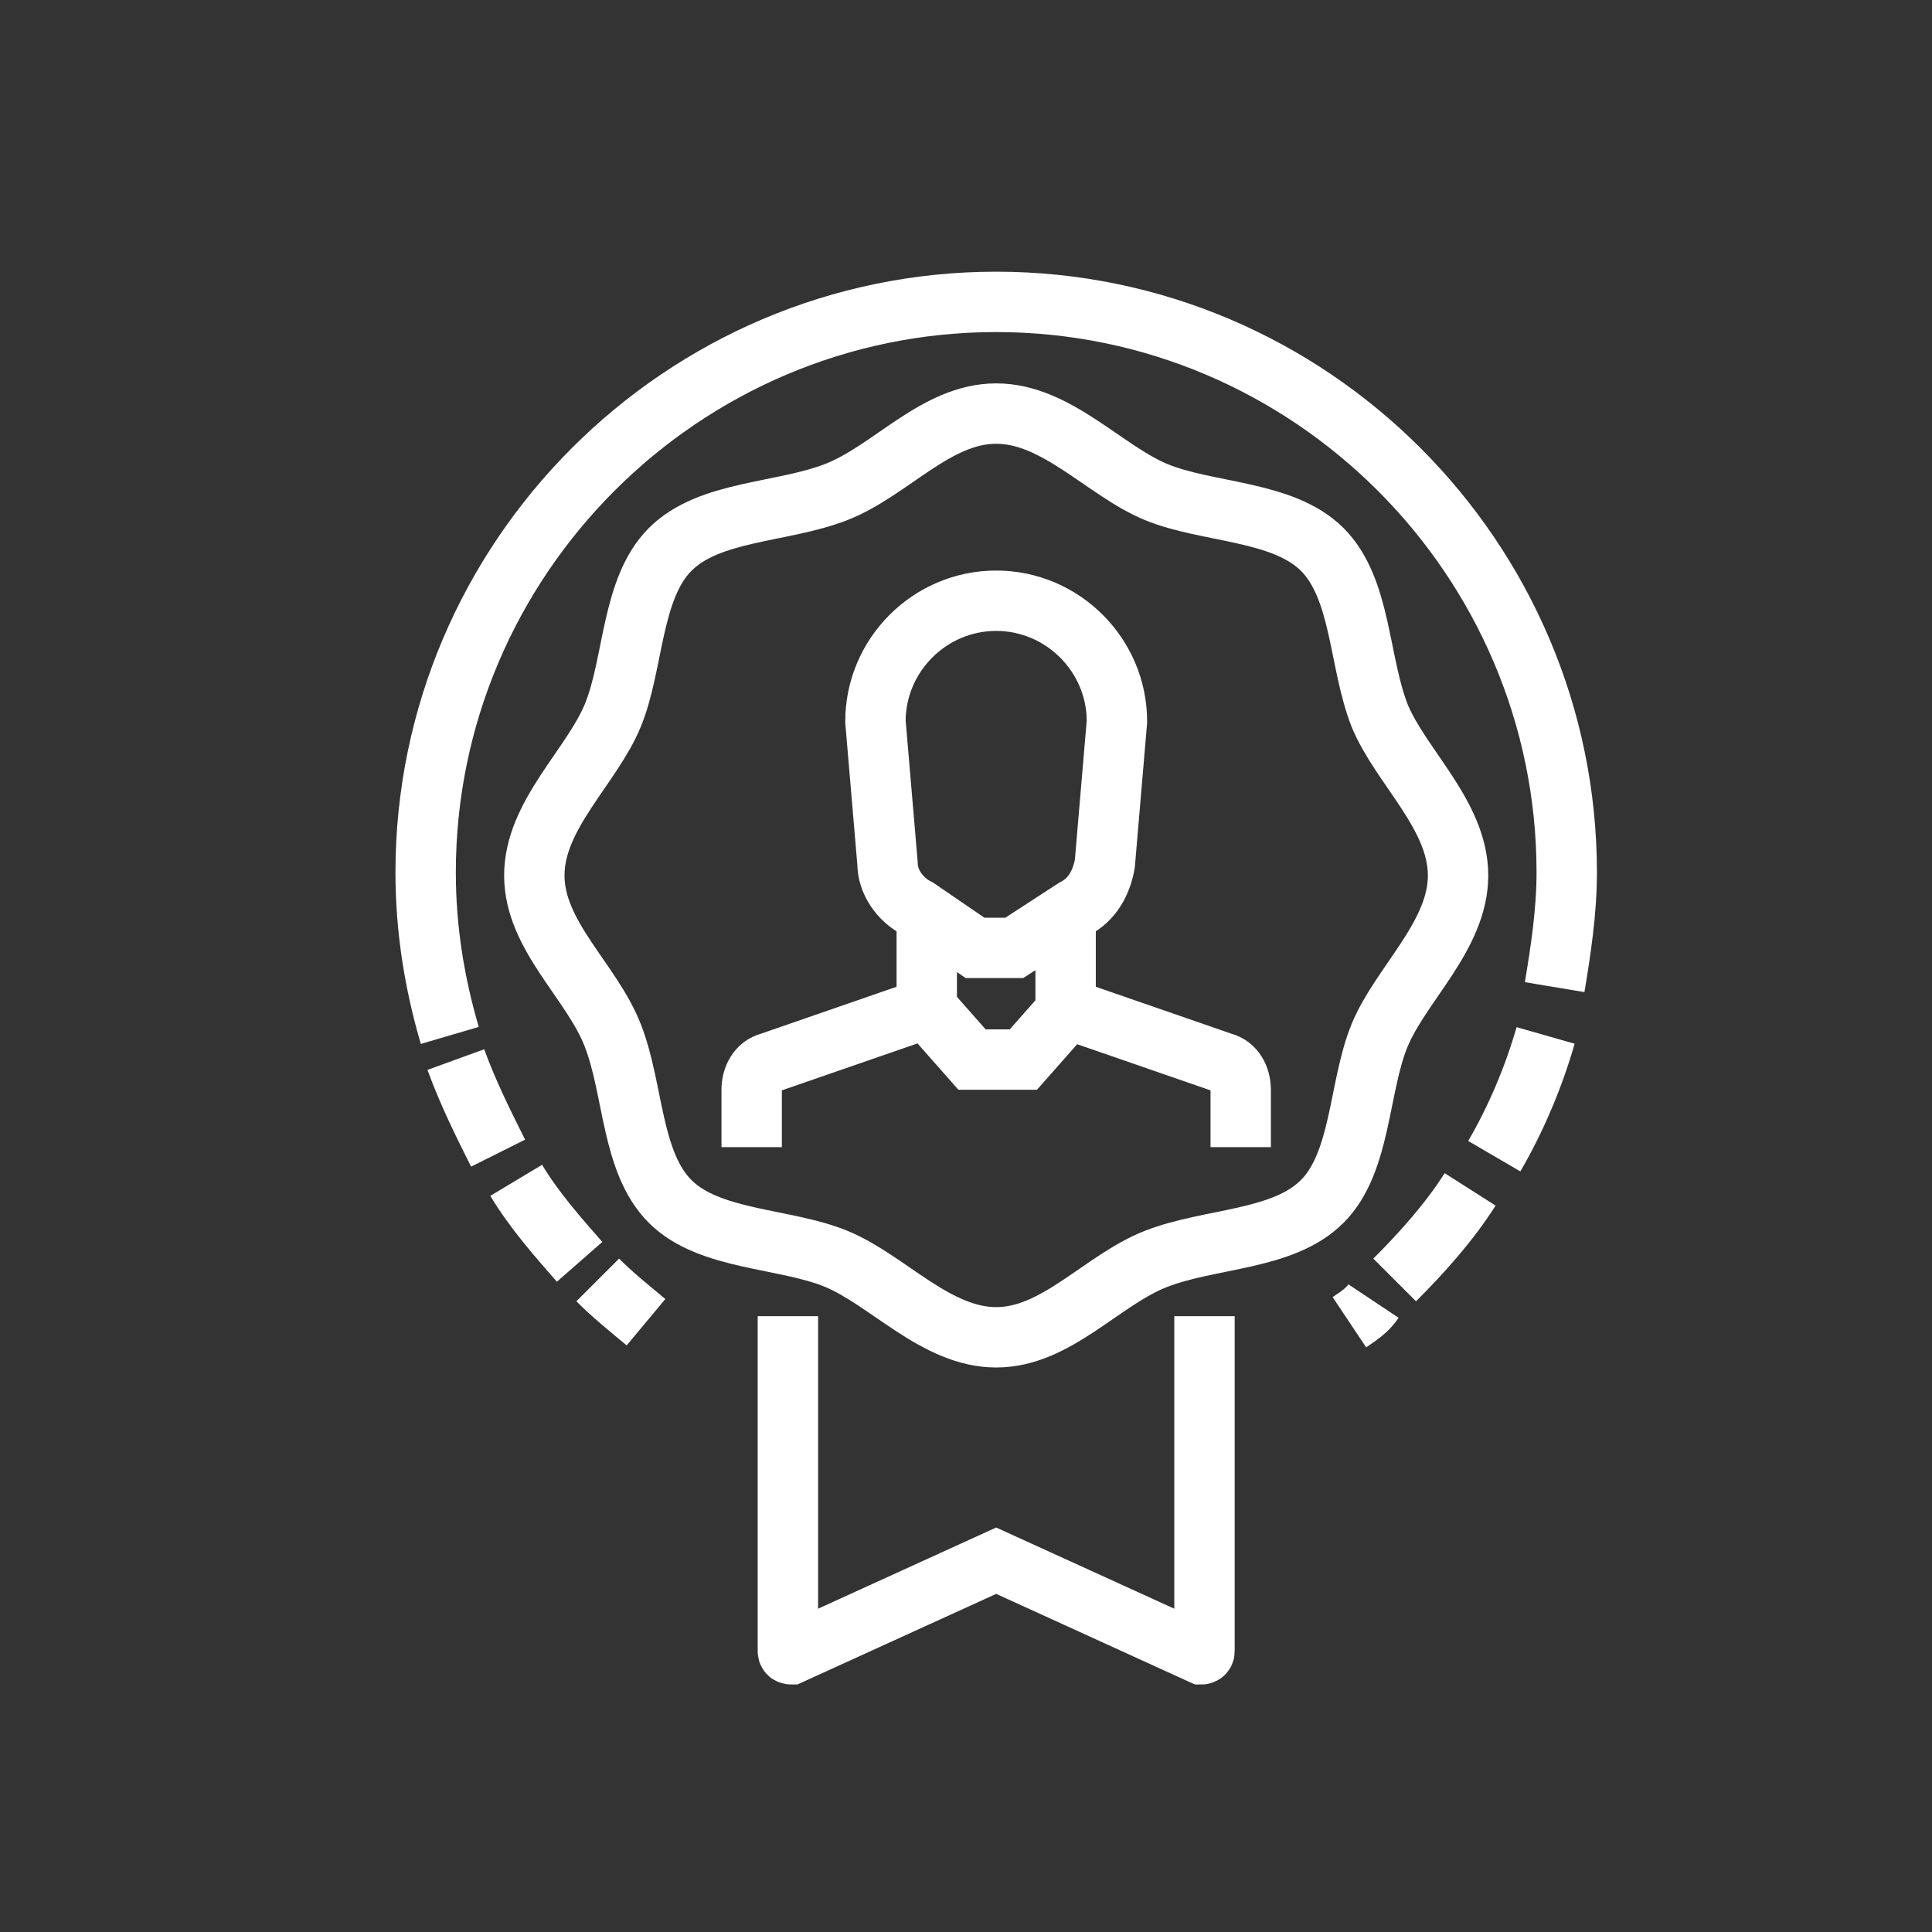 <?xml version="1.0" encoding="utf-8"?>
<!-- Generator: Adobe Illustrator 21.0.0, SVG Export Plug-In . SVG Version: 6.00 Build 0)  -->
<svg version="1.1" id="Camada_1" xmlns="http://www.w3.org/2000/svg" xmlns:xlink="http://www.w3.org/1999/xlink" x="0px" y="0px"
	 viewBox="0 0 64 64" style="enable-background:new 0 0 64 64;" xml:space="preserve">
<rect x="0" y="0" width="64" height="64" fill="#333333" stroke="none"/>
<style type="text/css">
	.st0{fill:none;stroke:#FFFFFF;stroke-width:2;stroke-miterlimit:10;}
</style>
<g id="icons">
	<g id="XMLID_261_">
		<path id="XMLID_380_" class="st0" d="M30.7,30.5v2.9l-5.2,1.8c-0.4,0.1-0.6,0.5-0.6,0.9V38 M35.3,30.5v2.9l5.2,1.8
			c0.4,0.1,0.6,0.5,0.6,0.9V38 M37,23.9c0-2.2-1.8-4-4-4s-4,1.8-4,4l0.4,4.7c0,0.6,0.4,1.2,1,1.5l1.9,1.3h1.3l2-1.3
			c0.6-0.3,0.9-0.9,1-1.5L37,23.9z M30.7,33.4l1.5,1.7h1.7l1.5-1.7 M45.7,23.7c-0.7-1.8-0.6-4.2-1.9-5.5c-1.3-1.3-3.8-1.2-5.5-1.9
			c-1.7-0.7-3.3-2.6-5.3-2.6s-3.5,1.9-5.3,2.6s-4.2,0.6-5.5,1.9S21,22,20.3,23.7S17.7,27,17.7,29s1.9,3.5,2.6,5.3s0.6,4.2,1.9,5.5
			s3.8,1.2,5.5,1.9s3.3,2.6,5.3,2.6s3.5-1.9,5.3-2.6c1.8-0.7,4.2-0.6,5.5-1.9c1.3-1.3,1.2-3.8,1.9-5.5s2.6-3.3,2.6-5.3
			S46.4,25.4,45.7,23.7z M26.1,43.6v11.1c0,0.1,0.1,0.1,0.1,0.1l6.8-3.1l6.8,3.1c0,0,0.1,0,0.1-0.1V43.6 M19.8,42.4
			c0.5,0.5,1,0.9,1.6,1.4 M17.1,39.1c0.6,1,1.4,1.9,2.1,2.7 M15.1,35.1c0.4,1.1,0.9,2.1,1.4,3.1 M51.5,32.7c0.2-1.2,0.4-2.5,0.4-3.8
			C51.9,18.5,43.4,10,33,10s-18.9,8.5-18.9,18.9c0,1.9,0.3,3.7,0.8,5.4 M49.5,38.3c0.7-1.2,1.3-2.6,1.7-4 M46.2,42.4
			c0.9-0.9,1.8-1.9,2.5-3 M44.7,43.8c0.3-0.2,0.6-0.4,0.8-0.7"/>
	</g>
</g>
</svg>
